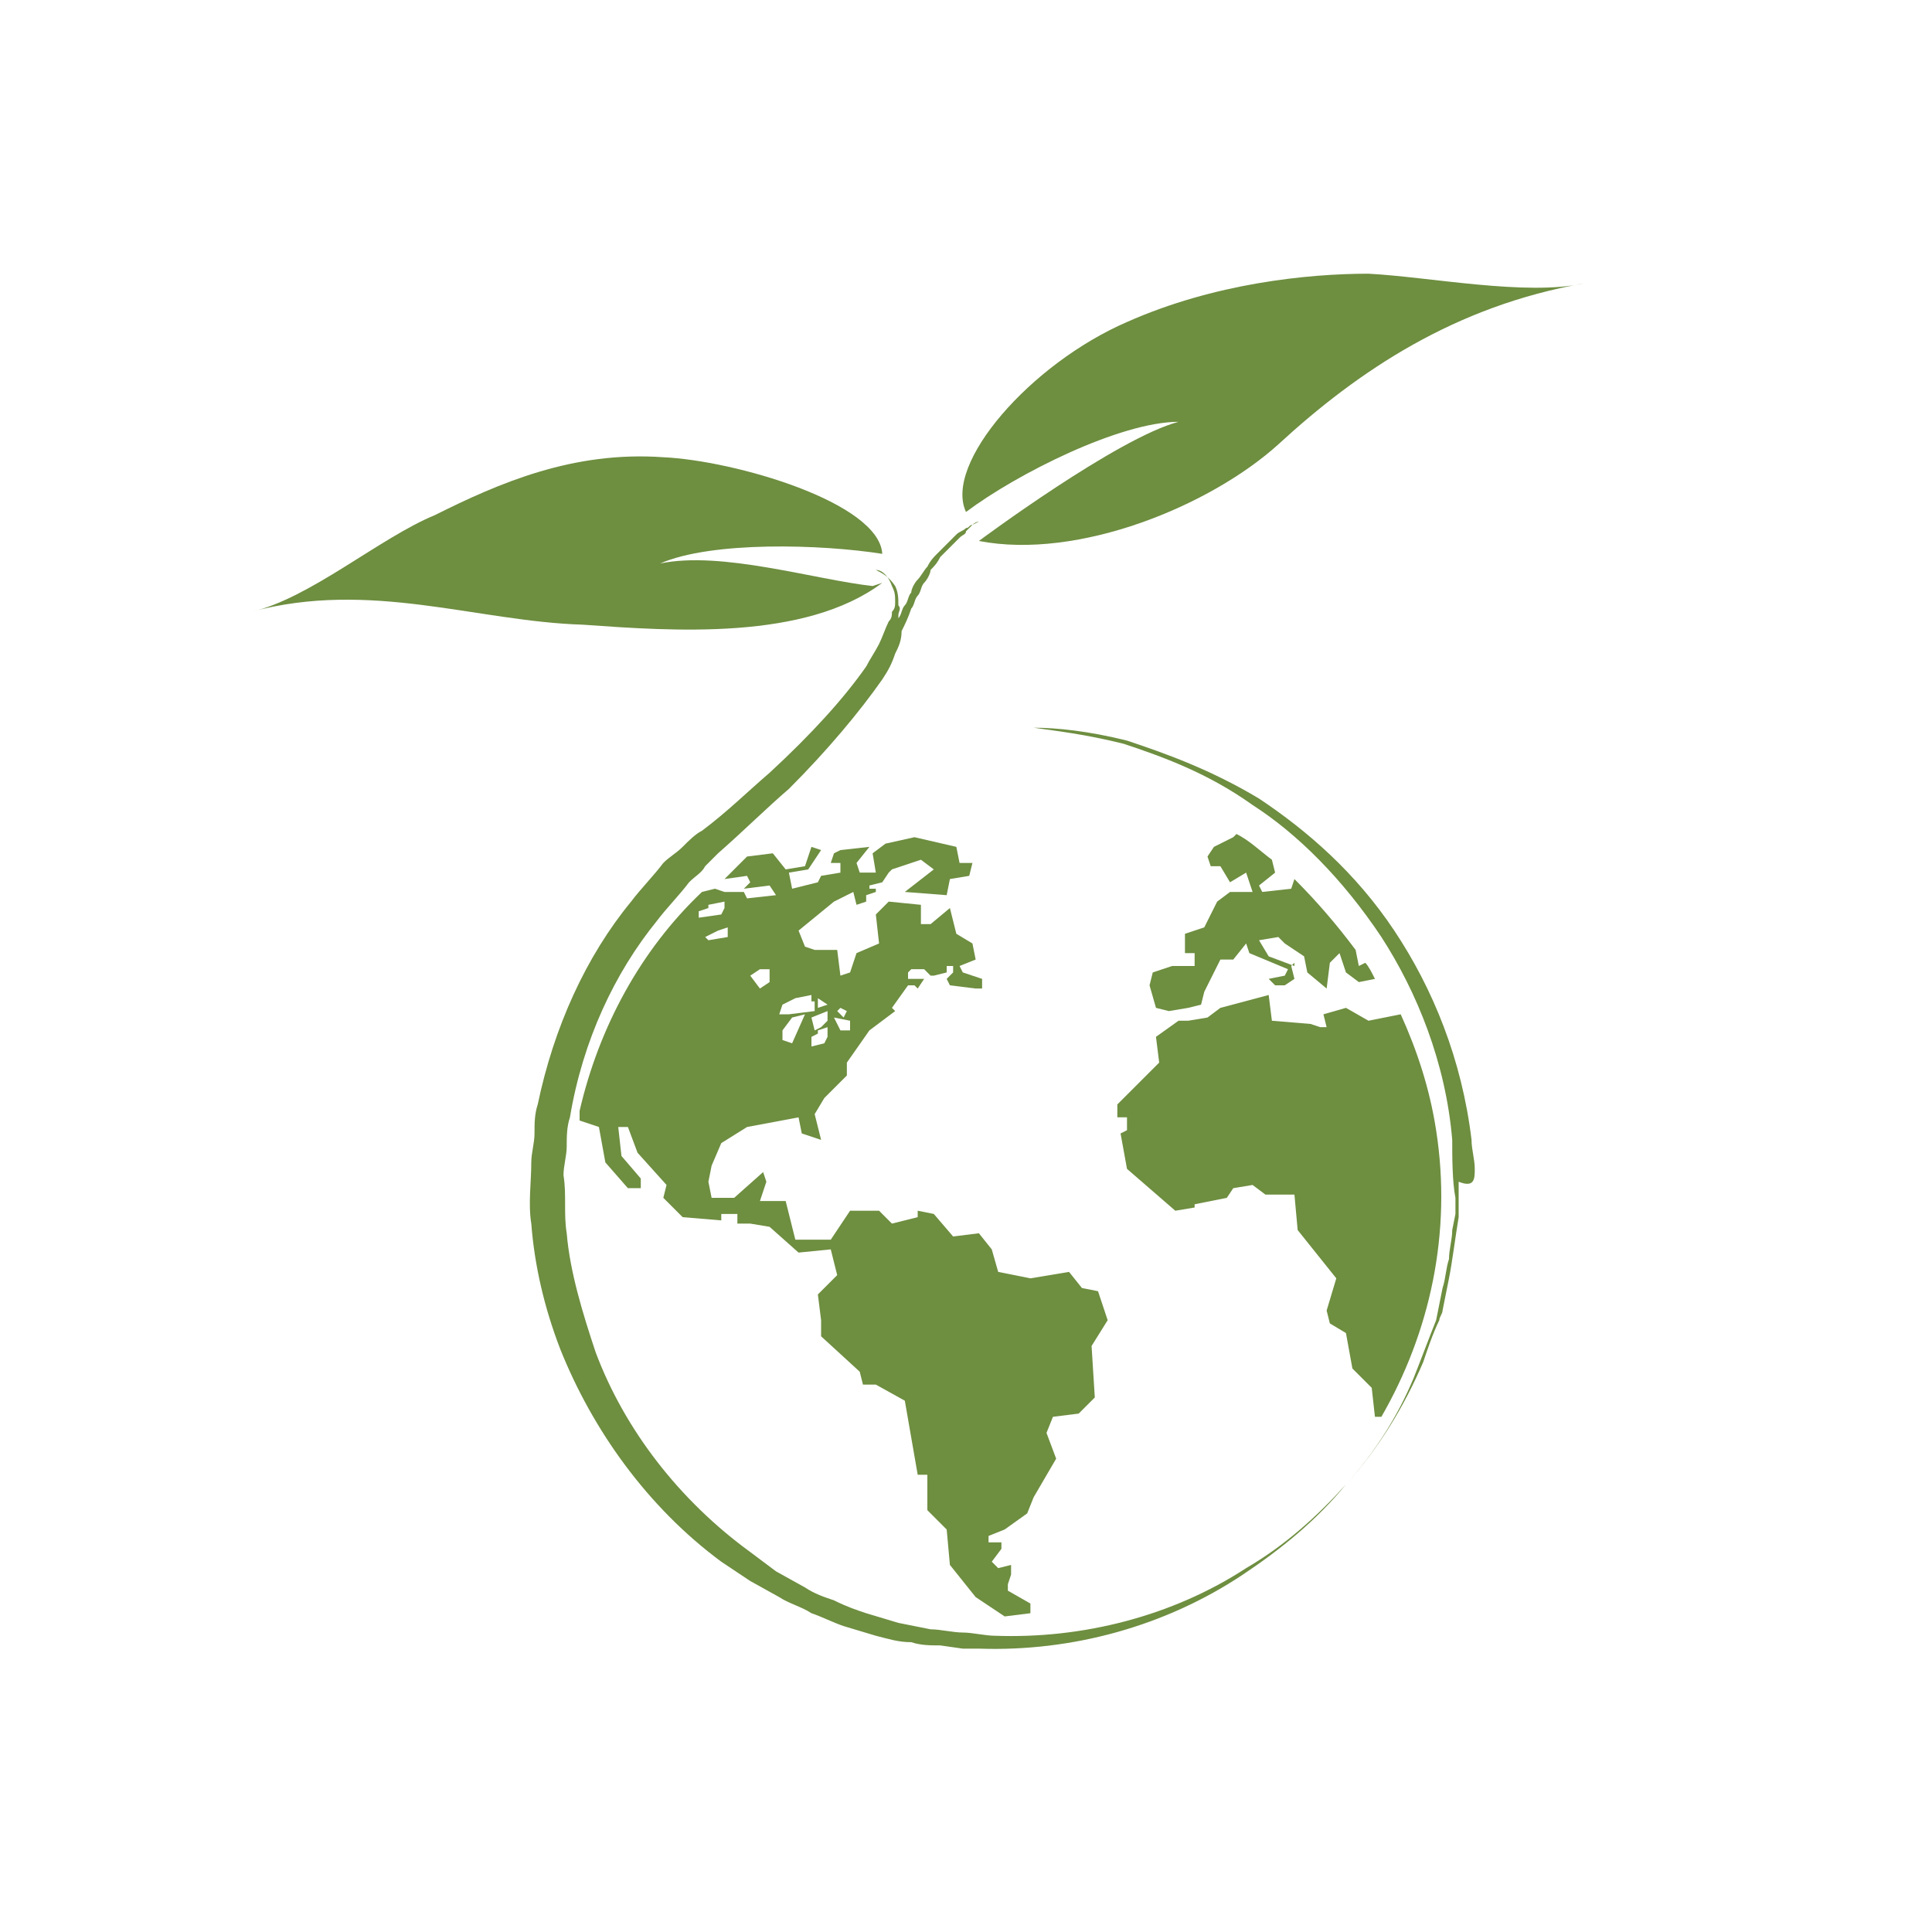 <?xml version="1.0" encoding="utf-8"?>
<!-- Generator: Adobe Illustrator 19.0.1, SVG Export Plug-In . SVG Version: 6.00 Build 0)  -->
<svg version="1.1" id="Layer_1" xmlns="http://www.w3.org/2000/svg" xmlns:xlink="http://www.w3.org/1999/xlink" x="0px" y="0px"
	 viewBox="0 0 60 60" style="enable-background:new 0 0 60 60;" xml:space="preserve">
<style type="text/css">
	.st0{fill:#6E8E40;}
</style>
<g>
	<g>
		<path class="st0" d="M36.4,30l-0.6,0.2l-0.1,0.4l0.2,0.7l0.4,0.1l0.6-0.1l0.4-0.1l0.1-0.4l0.5-1l0.4,0l0.4-0.5l0.1,0.3l1.2,0.5
			l-0.1,0.2l-0.5,0.1l0.2,0.2l0.3,0l0.3-0.2l-0.1-0.4l0.1-0.1L40.2,30l-0.8-0.3l-0.3-0.5l0.6-0.1l0.2,0.2l0.6,0.4l0.1,0.5l0.6,0.5
			l0.1-0.8l0.3-0.3l0.2,0.6l0.4,0.3l0.5-0.1c-0.1-0.2-0.2-0.4-0.3-0.5L42.2,30l-0.1-0.5c-0.6-0.8-1.2-1.5-1.9-2.2l-0.1,0.3l-0.9,0.1
			l-0.1-0.2l0.5-0.4l-0.1-0.4c-0.4-0.3-0.7-0.6-1.1-0.8l-0.1,0.1l-0.6,0.3l-0.2,0.3l0.1,0.3l0.3,0l0.3,0.5l0.5-0.3l0.2,0.6l-0.2,0
			l-0.5,0L37.8,28l-0.4,0.8L36.8,29l0,0.6l0.3,0l0,0.4L36.4,30z"/>
		<path class="st0" d="M34.1,40.1L33.6,40l-0.4-0.5l-1.2,0.2l-1-0.2l-0.2-0.7l-0.4-0.5l-0.8,0.1l-0.6-0.7l-0.5-0.1l0,0.2L27.7,38
			l-0.4-0.4l-0.9,0l-0.6,0.9l-1.1,0l-0.3-1.2l-0.8,0l0.2-0.6l-0.1-0.3l-0.9,0.8l-0.7,0L22,36.7l0.1-0.5l0.3-0.7l0.8-0.5l1.6-0.3
			l0.1,0.5l0.6,0.2l-0.2-0.8l0.3-0.5l0.7-0.7l0-0.4l0.7-1l0.8-0.6l-0.1-0.1l0.5-0.7l0.2,0l0.1,0.1l0.2-0.3l0.1,0l-0.3,0l-0.3,0
			l0-0.2l0.1-0.1l0.3,0l0.1,0l0.2,0.2l0.1,0l0,0l0,0l0.4-0.1l0-0.2l0.2,0l0,0.2l-0.2,0.2l0.1,0.2l0.8,0.1l0,0l0.2,0l0-0.3l-0.6-0.2
			l-0.1-0.2l0.5-0.2l-0.1-0.5L29.7,29l-0.2-0.8l-0.6,0.5l-0.3,0l0-0.6l-1-0.1l-0.4,0.4l0.1,0.9l-0.7,0.3l-0.2,0.6l-0.3,0.1l-0.1-0.8
			l-0.7,0L25,29.4l-0.2-0.5l1.1-0.9l0.6-0.3l0.1,0.4l0.3-0.1l0-0.2l0.3-0.1l0-0.1l-0.2,0L27,27.5l0.4-0.1l0.2-0.3l0,0l0,0l0.1-0.1
			l0.9-0.3L29,27l-0.9,0.7l1.3,0.1l0.1-0.5l0.6-0.1l0.1-0.4l-0.4,0l-0.1-0.5L28.4,26l-0.9,0.2l-0.4,0.3l0.1,0.6l-0.5,0l-0.1-0.3
			l0.4-0.5l-0.9,0.1l-0.2,0.1l-0.1,0.3l0.3,0l0,0.3l-0.6,0.1l-0.1,0.2l-0.8,0.2c0,0-0.1-0.5-0.1-0.5c0,0,0.6-0.1,0.6-0.1l0.4-0.6
			l-0.3-0.1L25,26.9l-0.6,0.1L24,26.5l-0.8,0.1l-0.7,0.7l0.7-0.1l0.1,0.2l-0.2,0.2l0.8-0.1l0.2,0.3l-0.9,0.1l-0.1-0.2l-0.6,0
			l-0.3-0.1l-0.4,0.1c-1.9,1.8-3.2,4.2-3.8,6.8l0,0.3l0.6,0.2l0.2,1.1l0.7,0.8l0.4,0l0-0.3l-0.6-0.7L19.2,35l0.3,0l0.3,0.8l0.9,1
			l-0.1,0.4l0.6,0.6l1.2,0.1l0-0.2l0.5,0l0,0.3l0.4,0l0.6,0.1l0.9,0.8l1-0.1l0.2,0.8l-0.6,0.6l0.1,0.8l0,0.5l1.2,1.1l0.1,0.4
			c0,0,0.4,0,0.4,0c0,0,0.9,0.5,0.9,0.5l0.4,2.3l0.3,0l0,1.1l0.6,0.6l0.1,1.1l0.8,1l0.9,0.6l0.8-0.1l0-0.3l-0.7-0.4l0-0.2l0.1-0.3
			l0-0.3l-0.4,0.1l-0.2-0.2l0.3-0.4l0-0.2l-0.4,0l0-0.2l0.5-0.2l0.7-0.5l0.2-0.5l0.7-1.2l-0.3-0.8l0.2-0.5l0.8-0.1l0.5-0.5l-0.1-1.6
			l0.5-0.8L34.1,40.1z M24.6,32.4l-0.3-0.1l0-0.3l0.3-0.4l0.4-0.1L24.6,32.4z M25.6,32.4l-0.4,0.1l0-0.3l0.2-0.1l0-0.1l0.3-0.1
			l0,0.3L25.6,32.4z M26.1,31.3l0.2,0.1l-0.1,0.2L26,31.4L26.1,31.3z M25.9,31.6l0.5,0.1l0,0.3L26.1,32l-0.1-0.2L25.9,31.6
			L25.9,31.6z M25.7,31.2l-0.3,0.1L25.4,31L25.7,31.2z M25.7,31.4l0,0.3l-0.2,0.2l-0.2,0.1l-0.1-0.4L25.7,31.4z M24.3,31.2l0.4-0.2
			l0.5-0.1l0,0.2l0.1,0l0,0.3l-0.8,0.1l-0.3,0L24.3,31.2z M23.6,30.1l0.3,0l0,0.4l-0.3,0.2l-0.3-0.4L23.6,30.1z M21.7,28.3
			L21.7,28.3l0.3-0.1l0-0.1l0.5-0.1l0,0.2l-0.1,0.2l-0.7,0.1L21.7,28.3z M22.3,28.9c0,0,0.3-0.1,0.3-0.1c0,0,0,0.3,0,0.3L22,29.2
			l-0.1-0.1L22.3,28.9z"/>
		<path class="st0" d="M34.7,34.7l0.3,0l0,0.4l-0.2,0.1l0.2,1.1l1.5,1.3l0.6-0.1l0-0.1l1-0.2l0.2-0.3l0.6-0.1l0.4,0.3l0.9,0l0.1,1.1
			l1.2,1.5l-0.3,1l0.1,0.4l0.5,0.3l0.2,1.1l0.6,0.6l0.1,0.9l0.2,0c1.5-2.6,2.2-5.7,1.7-8.9c-0.2-1.3-0.6-2.5-1.1-3.6l-1,0.2
			l-0.7-0.4l-0.7,0.2l0.1,0.4l-0.2,0l-0.3-0.1l-1.2-0.1l-0.1-0.8l-1.5,0.4l-0.4,0.3l-0.6,0.1l-0.3,0l-0.7,0.5l0.1,0.8l-1.3,1.3
			L34.7,34.7z"/>
		<path class="st0" d="M36.6,13.1c-1.9,0.5-6.2,3.7-6.2,3.7c3.1,0.6,7.2-1.1,9.3-3c2.5-2.3,5.5-4.3,9.5-5c-1.8,0.4-4.8-0.2-6.7-0.3
			c-1.9,0-4.8,0.3-7.5,1.5c-3,1.3-5.7,4.4-5,5.9C31.6,14.7,34.8,13.1,36.6,13.1"/>
		<path class="st0" d="M27.4,18.1l-0.3,0.1c-1.8-0.2-4.7-1.1-6.6-0.7c1.6-0.7,5-0.6,6.9-0.3c-0.1-1.6-4.6-2.9-6.8-3
			C17.8,14,15.5,15,13.5,16c-1.7,0.7-3.9,2.6-5.7,3c3.7-1,7,0.3,10.3,0.4C20.9,19.6,25,19.9,27.4,18.1"/>
		<path class="st0" d="M45.8,36.3c0-0.3-0.1-0.6-0.1-0.9c-0.3-2.5-1.2-4.7-2.4-6.5c-1.2-1.8-2.7-3.1-4.2-4.1
			c-1.5-0.9-2.9-1.4-4.1-1.8c-1.2-0.3-2.2-0.4-2.9-0.4c-0.7,0-1,0-1,0s0.4,0,1,0c0.7,0.1,1.6,0.2,2.8,0.5c1.2,0.4,2.6,0.9,4,1.9
			c1.4,0.9,2.8,2.3,4,4.1c1.1,1.7,2,3.9,2.2,6.3c0,0,0,0,0,0c0,0.5,0,1.3,0.1,1.8l0,0.5l-0.1,0.5c0,0.3-0.1,0.6-0.1,0.9
			c-0.1,0.3-0.1,0.6-0.2,0.9l-0.1,0.5l-0.1,0.5c-0.2,0.5-0.5,1.3-0.7,1.8c0,0,0,0,0,0c-0.5,1.2-1.2,2.3-2.1,3.3
			c-0.9,1-1.9,1.9-3.1,2.6c-2.3,1.5-5.1,2.2-7.8,2.1c-0.3,0-0.7-0.1-1-0.1c-0.3,0-0.7-0.1-1-0.1l-1-0.2l-1-0.3
			c-0.3-0.1-0.6-0.2-1-0.4c-0.3-0.1-0.6-0.2-0.9-0.4l-0.9-0.5l-0.8-0.6c-2.2-1.6-3.9-3.8-4.8-6.2c-0.4-1.2-0.8-2.5-0.9-3.7
			c-0.1-0.6,0-1.2-0.1-1.8c0-0.3,0.1-0.6,0.1-0.9c0-0.3,0-0.6,0.1-0.9c0.4-2.4,1.4-4.5,2.7-6.1c0.3-0.4,0.7-0.8,1-1.2
			c0.2-0.2,0.4-0.3,0.5-0.5c0.1-0.1,0.3-0.3,0.4-0.4c0.8-0.7,1.5-1.4,2.2-2c1.2-1.2,2.2-2.4,2.9-3.4c0.2-0.3,0.3-0.5,0.4-0.8
			c0.1-0.2,0.2-0.4,0.2-0.7c0.1-0.2,0.2-0.4,0.3-0.7c0.1-0.1,0.1-0.3,0.2-0.4c0.1-0.1,0.1-0.3,0.2-0.4c0.1-0.1,0.2-0.3,0.2-0.4
			c0.1-0.1,0.2-0.2,0.3-0.4c0.1-0.1,0.2-0.2,0.3-0.3c0.1-0.1,0.2-0.2,0.3-0.3c0.1-0.1,0.2-0.1,0.2-0.2c0.1-0.1,0.1-0.1,0.2-0.2
			c0.1-0.1,0.2-0.1,0.2-0.1l-0.2,0.1c-0.1,0-0.1,0.1-0.2,0.1c-0.1,0.1-0.2,0.1-0.3,0.2c-0.1,0.1-0.2,0.2-0.3,0.3
			c-0.1,0.1-0.2,0.2-0.3,0.3c-0.1,0.1-0.2,0.2-0.3,0.4c-0.1,0.1-0.2,0.3-0.3,0.4c-0.1,0.1-0.2,0.3-0.2,0.4c-0.1,0.1-0.1,0.3-0.2,0.4
			c-0.1,0.1-0.1,0.3-0.2,0.4c0,0,0-0.1,0-0.1c0-0.1,0.1-0.2,0-0.3c0-0.2,0-0.4-0.1-0.6c-0.2-0.3-0.4-0.4-0.6-0.5c-0.1,0-0.1,0-0.2,0
			c0,0-0.1,0-0.1,0s0,0,0.1,0c0,0,0.1,0,0.2,0c0.2,0,0.4,0.2,0.5,0.5c0.1,0.2,0.1,0.3,0.1,0.5c0,0.1,0,0.2-0.1,0.3
			c0,0.1,0,0.2-0.1,0.3c-0.1,0.2-0.2,0.5-0.3,0.7c-0.1,0.2-0.3,0.5-0.4,0.7c-0.7,1-1.7,2.1-3,3.3c-0.7,0.6-1.3,1.2-2.1,1.8
			c-0.2,0.1-0.4,0.3-0.6,0.5c-0.2,0.2-0.4,0.3-0.6,0.5c-0.3,0.4-0.7,0.8-1,1.2c-1.4,1.7-2.4,3.9-2.9,6.3c-0.1,0.3-0.1,0.6-0.1,0.9
			c0,0.3-0.1,0.6-0.1,0.9c0,0.6-0.1,1.3,0,1.9c0.1,1.3,0.4,2.6,0.9,3.9c1,2.5,2.7,4.9,5,6.6l0.9,0.6l0.9,0.5c0.3,0.2,0.7,0.3,1,0.5
			c0.3,0.1,0.7,0.3,1,0.4l1,0.3c0.4,0.1,0.7,0.2,1.1,0.2c0.3,0.1,0.6,0.1,0.9,0.1l0.7,0.1c0.2,0,0.4,0,0.5,0
			c2.9,0.1,5.8-0.7,8.2-2.3c1.2-0.8,2.3-1.7,3.2-2.8c1-1.1,1.8-2.4,2.4-3.8c0.1-0.3,0.3-0.9,0.5-1.3c0-0.1,0.1-0.2,0.1-0.3l0.1-0.5
			l0.1-0.5c0.1-0.5,0.2-1.3,0.3-1.9c0,0,0-0.1,0-0.1l0-0.5l0-0.5C45.8,36.9,45.8,36.6,45.8,36.3"/>
	</g>
</g>
</svg>
